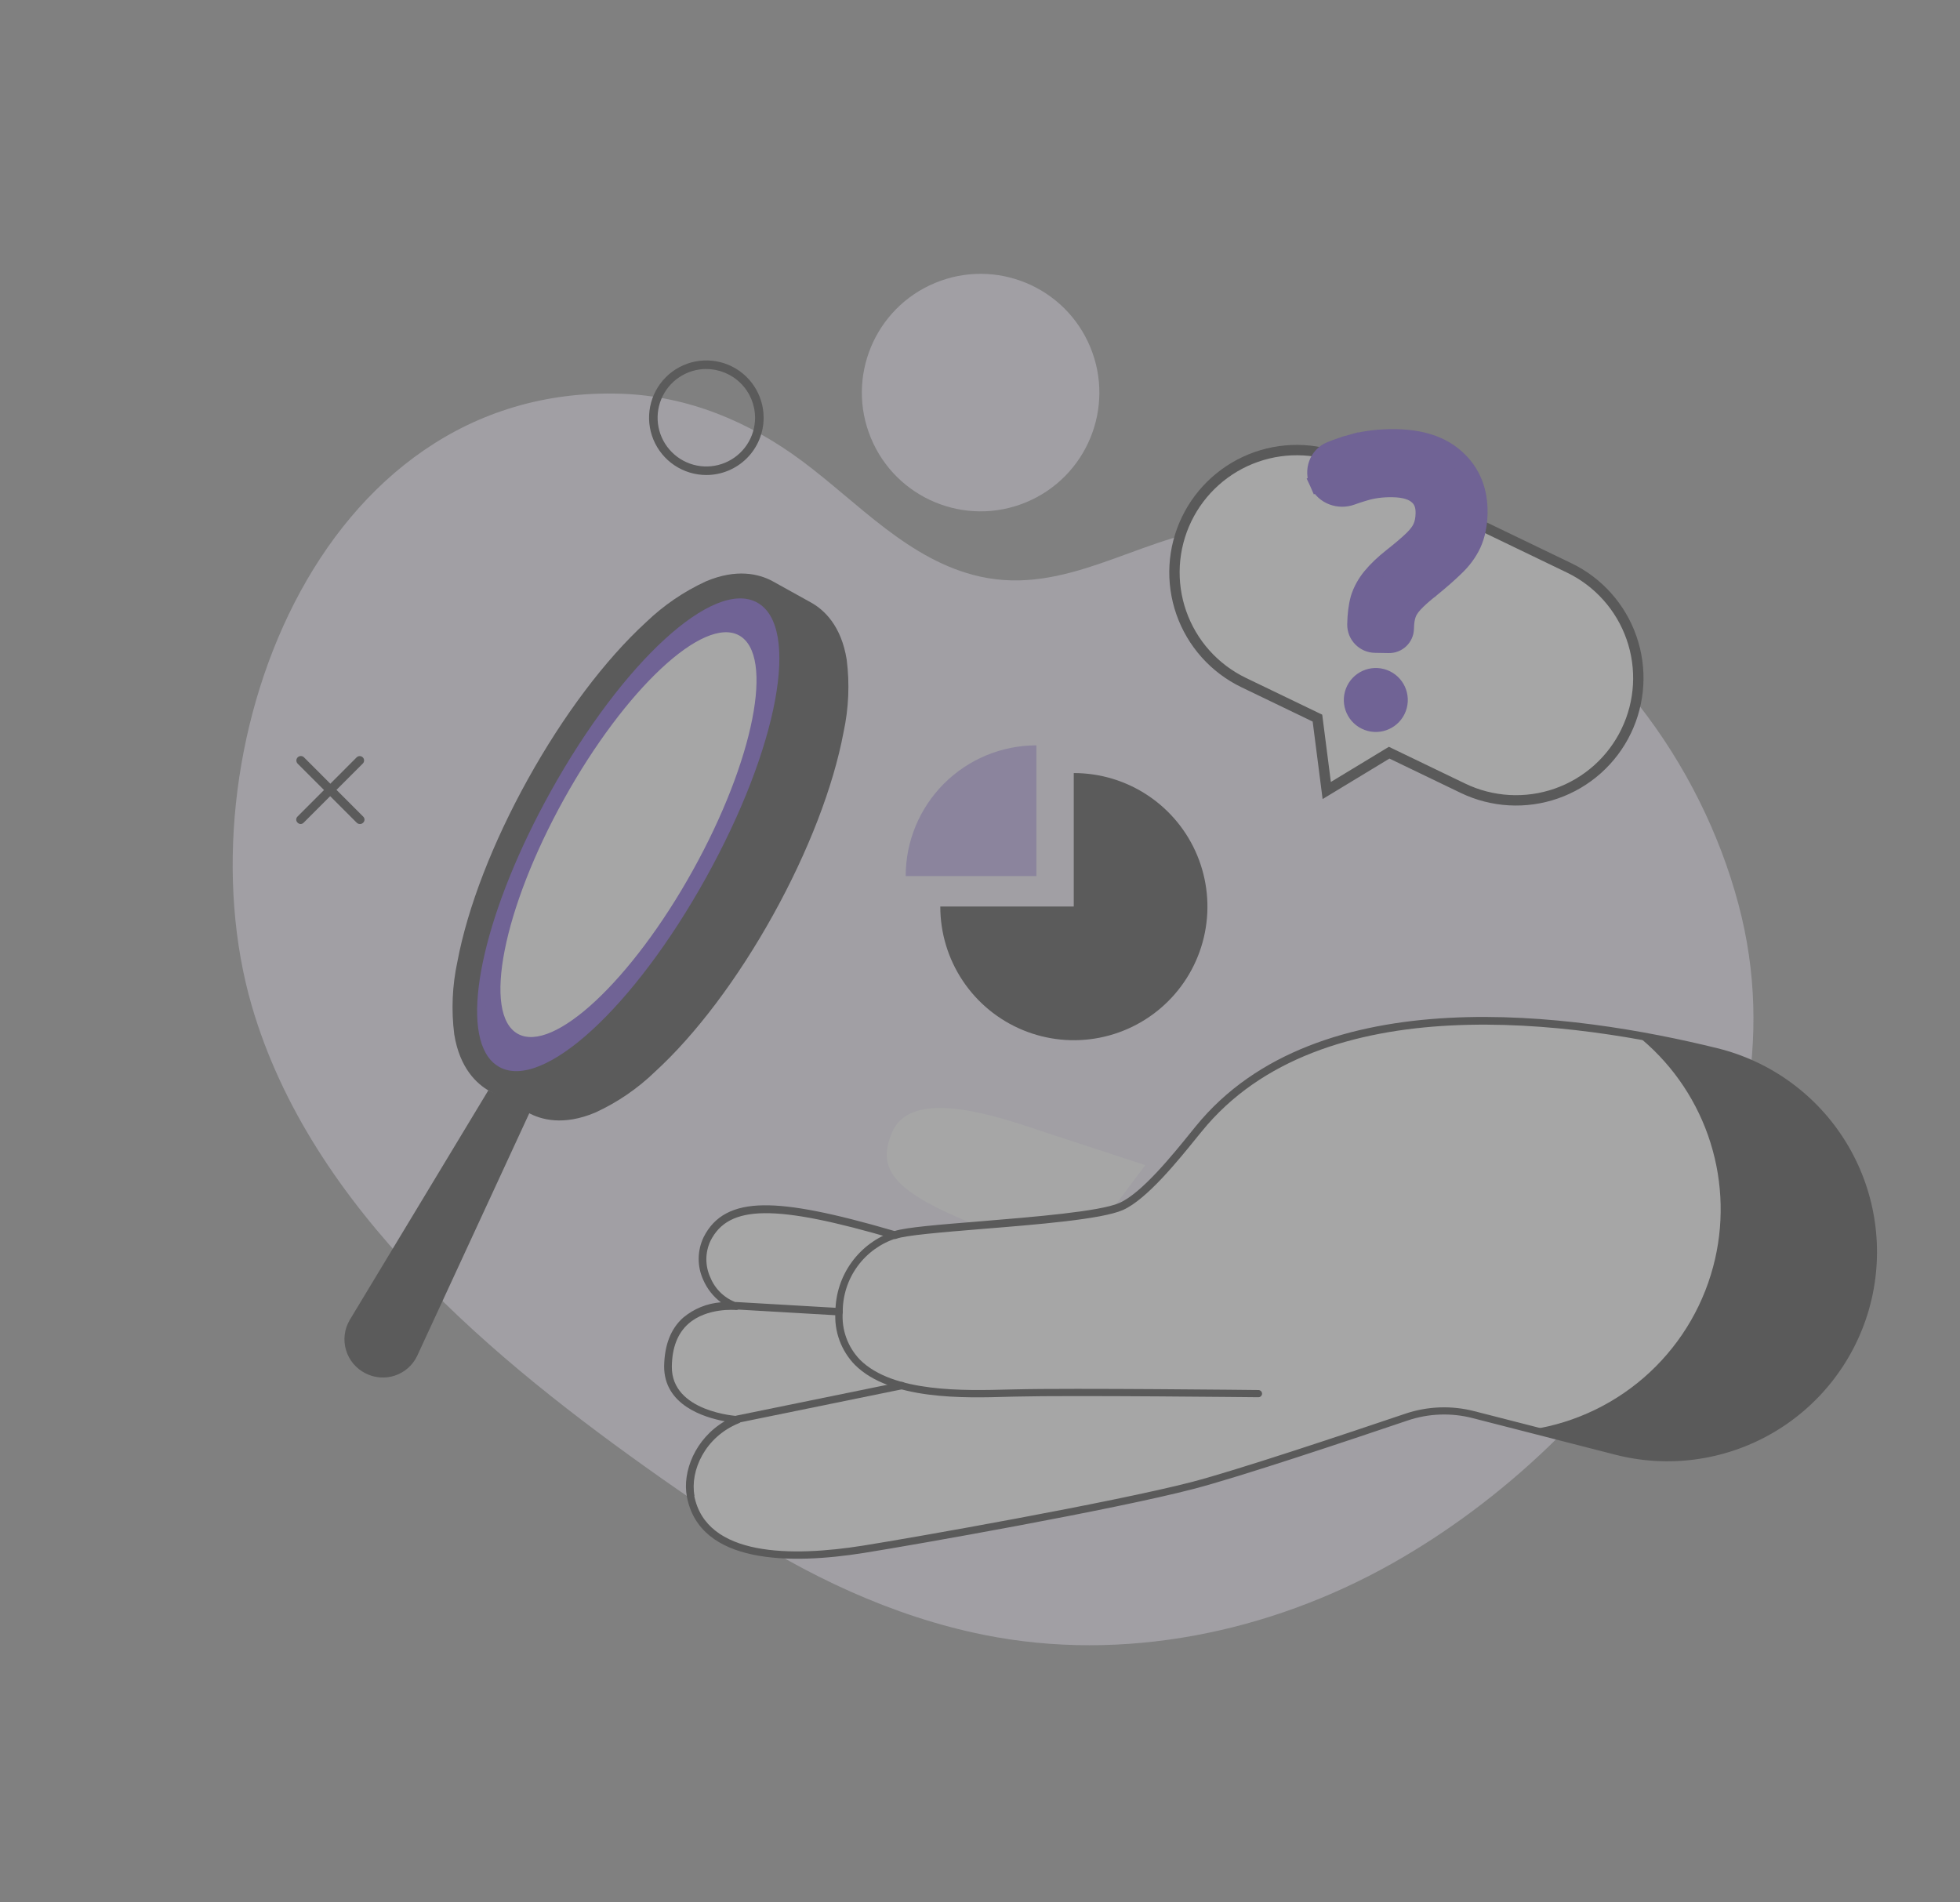 <svg width="204" height="198" viewBox="0 0 204 198" fill="none" xmlns="http://www.w3.org/2000/svg">
<rect x="0" y="0" width="204" height="198" fill="#808080" stroke="none"/>
<g opacity="0.3">
<path d="M180.946 94.129C177.034 79.42 166.693 65.375 152.738 58.883C144.573 55.122 135.505 53.766 126.597 54.975C118.235 56.123 110.844 61.977 102.006 60.01C94.618 58.366 89.316 52.315 83.471 47.974C77.951 43.872 71.587 41.21 64.644 40.98C32.806 39.944 18.673 78.74 26.199 104.669C32.363 125.857 51.466 141.625 68.792 153.826C71.084 155.439 73.397 157.011 75.726 158.564C83.854 163.957 92.868 168.235 102.395 170.155C116.931 173.084 132.154 169.897 144.844 162.757C167.738 149.884 188.431 122.182 180.946 94.129Z" fill="#EDE8F9"/>
<path d="M106.79 52.281C113.097 49.67 116.093 42.442 113.483 36.135C110.873 29.828 103.644 26.832 97.337 29.442C91.031 32.052 88.034 39.281 90.644 45.587C93.254 51.894 100.483 54.891 106.79 52.281Z" fill="#EDE8F9"/>
<path d="M123.502 54.046L123.502 54.046C124.968 51.005 127.581 48.671 130.768 47.557C133.954 46.443 137.453 46.641 140.493 48.106L163.318 59.106C166.359 60.572 168.693 63.185 169.807 66.372C170.921 69.558 170.723 73.057 169.258 76.097L169.258 76.098C168.532 77.604 167.517 78.952 166.271 80.066C165.024 81.18 163.57 82.037 161.992 82.589C160.414 83.141 158.743 83.376 157.074 83.282C155.405 83.188 153.771 82.766 152.265 82.04L144.85 78.467L144.587 78.34L144.337 78.492L138.089 82.278L137.159 75.032L137.122 74.742L136.858 74.615L129.441 71.041C127.935 70.315 126.586 69.299 125.473 68.053C124.359 66.806 123.503 65.352 122.951 63.774C122.4 62.196 122.164 60.524 122.259 58.855C122.354 57.186 122.776 55.552 123.502 54.046Z" fill="white" stroke="black" stroke-width="1.078"/>
<path d="M141.478 62.274L141.474 62.289L141.47 62.304C141.254 63.086 141.145 63.984 141.128 64.985C141.109 66.102 141.999 67.022 143.115 67.041L144.557 67.066C145.482 67.081 146.245 66.344 146.261 65.418C146.271 64.786 146.35 64.314 146.468 63.977L146.471 63.97L146.473 63.963C146.584 63.629 146.806 63.256 147.184 62.845C147.579 62.416 148.172 61.883 148.98 61.245L148.981 61.245L148.989 61.238C149.933 60.474 150.754 59.753 151.451 59.076C152.223 58.352 152.827 57.541 153.25 56.641L153.25 56.641L153.254 56.631C153.687 55.681 153.899 54.595 153.92 53.396C153.958 51.121 153.216 49.211 151.652 47.762C150.106 46.307 147.945 45.62 145.308 45.575C143.655 45.547 142.124 45.722 140.721 46.111L140.964 46.985L140.721 46.111C139.951 46.325 139.211 46.575 138.502 46.86C137.118 47.418 136.628 48.999 137.197 50.257L138.023 49.884L137.197 50.257C137.81 51.616 139.374 52.14 140.68 51.661C141.09 51.51 141.505 51.374 141.924 51.252L141.934 51.249L141.945 51.246C142.838 50.963 143.838 50.825 144.951 50.844C146.215 50.865 147.015 51.152 147.496 51.564L147.502 51.569L147.508 51.574C147.987 51.97 148.259 52.538 148.244 53.416C148.233 54.04 148.125 54.52 147.954 54.886L147.949 54.896L147.945 54.906C147.796 55.246 147.503 55.659 147.009 56.139C146.523 56.611 145.814 57.218 144.869 57.962L144.868 57.963C144.004 58.645 143.28 59.331 142.709 60.025L142.709 60.025L142.706 60.029C142.145 60.717 141.731 61.466 141.478 62.274Z" fill="#491DC5" stroke="#491DC5" stroke-width="1.814"/>
<circle cx="143.197" cy="72.855" r="2.79" transform="rotate(20.533 143.197 72.855)" fill="#491DC5" stroke="#491DC5" stroke-width="1.078"/>
<path d="M92.853 117.849C95.074 112.644 105.699 116.881 109.649 118.144C111.732 118.814 117.11 120.585 119.201 121.269L113.534 128.833L103.668 128.324C93.572 124.457 91.012 122.166 92.853 117.849Z" fill="white"/>
<path d="M180.102 131.67C181.12 127.211 180.78 122.548 179.125 118.284C177.47 114.019 174.576 110.348 170.816 107.743C173.523 108.255 176.154 108.842 178.65 109.442C184.114 110.783 188.832 114.218 191.787 119.006C194.742 123.794 195.696 129.552 194.445 135.038C193.806 137.827 192.615 140.46 190.943 142.782C189.271 145.104 187.15 147.067 184.707 148.557C182.264 150.046 179.547 151.032 176.717 151.455C173.887 151.878 171.001 151.73 168.229 151.02L161.156 149.204C165.711 148.526 169.955 146.489 173.335 143.361C176.715 140.233 179.073 136.159 180.102 131.67Z" fill="black"/>
<path d="M179.753 131.677C180.812 127.047 180.362 122.199 178.47 117.842C176.578 113.486 173.343 109.848 169.237 107.46C172.507 108.037 175.678 108.752 178.665 109.466C184.129 110.807 188.847 114.242 191.802 119.03C194.757 123.818 195.711 129.576 194.46 135.061C193.821 137.85 192.63 140.484 190.958 142.806C189.285 145.127 187.165 147.091 184.722 148.58C182.279 150.07 179.562 151.055 176.732 151.478C173.902 151.901 171.016 151.754 168.244 151.044L159.941 148.916C164.644 148.512 169.097 146.626 172.658 143.527C176.219 140.429 178.704 136.279 179.753 131.677Z" fill="black"/>
<path d="M71.871 155.71C71.349 152.963 73.013 149.208 76.735 147.715C76.735 147.715 69.457 147.333 69.505 142.17C69.576 135.139 76.586 135.913 76.586 135.913C74.015 135.16 72.209 131.656 73.578 128.932C75.656 124.781 80.768 124.903 93.127 128.522C95.392 127.615 112.942 127.184 116.671 125.545C119.291 124.402 122.953 119.679 124.758 117.458C136.346 103.208 160.375 104.955 178.643 109.466C184.107 110.807 188.826 114.242 191.78 119.03C194.735 123.818 195.69 129.576 194.438 135.062C193.799 137.851 192.609 140.484 190.936 142.806C189.264 145.128 187.144 147.091 184.7 148.581C182.257 150.07 179.54 151.055 176.71 151.479C173.88 151.902 170.994 151.754 168.222 151.044L153.344 147.228C151.041 146.638 148.616 146.73 146.364 147.493C140.551 149.462 128.946 153.347 124.152 154.597C115.693 156.803 95.115 160.423 89.847 161.26C83.568 162.26 73.229 162.838 71.871 155.71Z" fill="white"/>
<path d="M194.48 136.44C192.881 141.862 189.242 146.451 184.328 149.243C179.413 152.035 173.607 152.811 168.132 151.408L153.254 147.593C151.024 147.021 148.676 147.111 146.496 147.851C140.22 149.976 128.987 153.732 124.252 154.964C115.909 157.138 95.315 160.771 89.916 161.63C82.252 162.849 72.834 162.822 71.493 155.776C71 153.174 72.351 149.738 75.429 147.926C73.255 147.527 69.083 146.228 69.125 142.164C69.167 139.986 69.813 138.289 71.115 137.135C72.224 136.211 73.593 135.655 75.032 135.545C74.231 134.942 73.601 134.142 73.201 133.223C72.879 132.524 72.714 131.763 72.72 130.993C72.725 130.223 72.9 129.464 73.232 128.77C74.348 126.544 76.336 125.484 79.488 125.449C82.433 125.412 86.636 126.238 93.11 128.129C94.276 127.744 97.726 127.463 102.047 127.116C107.537 126.659 114.434 126.108 116.508 125.204C118.829 124.188 122.048 120.203 123.972 117.821L124.456 117.225C137.147 101.625 163.909 105.44 178.738 109.098C184.3 110.465 189.102 113.963 192.109 118.838C195.117 123.712 196.088 129.573 194.814 135.158C194.715 135.575 194.605 136.013 194.48 136.44ZM71.87 155.708L72.249 155.635C73.475 162.075 82.466 162.037 89.793 160.874C95.184 160.019 115.742 156.387 124.052 154.245C128.763 153.012 139.976 149.268 146.244 147.146C148.573 146.356 151.082 146.263 153.463 146.88L168.348 150.692C171.068 151.39 173.9 151.536 176.677 151.122C179.454 150.708 182.12 149.742 184.518 148.281C186.916 146.821 188.998 144.895 190.64 142.618C192.282 140.34 193.452 137.757 194.08 135.02C195.282 129.635 194.332 123.993 191.435 119.297C188.537 114.601 183.92 111.223 178.568 109.882C163.923 106.266 137.493 102.477 125.088 117.749L124.605 118.34C122.635 120.78 119.347 124.857 116.855 125.948C114.659 126.905 108.008 127.445 102.145 127.918C98.066 128.253 94.218 128.572 93.304 128.929C93.224 128.963 93.134 128.969 93.05 128.944C80.669 125.318 75.851 125.371 73.947 129.152C73.668 129.747 73.522 130.395 73.519 131.052C73.517 131.71 73.659 132.359 73.934 132.956C74.183 133.571 74.561 134.126 75.044 134.582C75.527 135.037 76.102 135.383 76.731 135.596C76.823 135.623 76.902 135.683 76.952 135.764C77.002 135.846 77.02 135.944 77.001 136.038C76.983 136.132 76.929 136.216 76.852 136.273C76.774 136.33 76.678 136.355 76.583 136.344C76.583 136.344 73.595 136.064 71.653 137.775C70.528 138.772 69.952 140.252 69.926 142.232C69.875 146.977 76.746 147.389 76.795 147.385C76.882 147.391 76.965 147.425 77.03 147.483C77.095 147.541 77.138 147.619 77.154 147.705C77.168 147.791 77.153 147.88 77.11 147.956C77.067 148.032 76.999 148.091 76.918 148.124C73.385 149.541 71.793 153.085 72.285 155.693L71.87 155.708Z" fill="black"/>
<path d="M178.508 131.033C179.486 126.76 179.231 122.298 177.773 118.164C176.316 114.03 173.715 110.395 170.274 107.681C173.151 108.178 175.962 108.781 178.646 109.448C184.111 110.79 188.829 114.225 191.784 119.013C194.739 123.801 195.693 129.559 194.442 135.044C193.803 137.833 192.612 140.467 190.94 142.789C189.267 145.11 187.147 147.074 184.704 148.563C182.26 150.053 179.544 151.038 176.714 151.461C173.884 151.884 170.998 151.736 168.226 151.027L159.458 148.78C164.044 148.068 168.312 145.996 171.708 142.832C175.105 139.668 177.473 135.558 178.508 131.033Z" fill="black"/>
<path d="M87.703 136.638C87.678 136.721 87.626 136.793 87.556 136.842C87.485 136.892 87.4 136.916 87.314 136.911L76.565 136.286C76.47 136.271 76.384 136.221 76.323 136.145C76.263 136.07 76.233 135.975 76.239 135.879C76.245 135.782 76.286 135.692 76.355 135.624C76.424 135.557 76.516 135.518 76.613 135.514L87.361 136.139C87.462 136.145 87.556 136.191 87.623 136.267C87.69 136.342 87.725 136.441 87.719 136.541C87.72 136.574 87.714 136.607 87.703 136.638Z" fill="black"/>
<path d="M94.231 144.316C94.211 144.384 94.174 144.445 94.122 144.493C94.07 144.541 94.006 144.573 93.937 144.587L76.81 148.086C76.76 148.096 76.709 148.096 76.66 148.086C76.611 148.077 76.564 148.057 76.522 148.029C76.48 148.001 76.444 147.965 76.416 147.923C76.388 147.881 76.369 147.834 76.359 147.785C76.35 147.736 76.35 147.685 76.359 147.635C76.369 147.586 76.389 147.539 76.417 147.498C76.445 147.456 76.481 147.42 76.523 147.392C76.564 147.364 76.611 147.345 76.661 147.335L93.788 143.835C93.888 143.816 93.991 143.836 94.076 143.892C94.161 143.948 94.221 144.035 94.242 144.135C94.252 144.195 94.248 144.257 94.231 144.316Z" fill="black"/>
<path d="M131.345 145.153C131.322 145.233 131.273 145.303 131.206 145.352C131.139 145.401 131.057 145.427 130.974 145.425C130.777 145.427 111.507 145.21 105.769 145.357C105.517 145.362 105.254 145.369 104.978 145.375C100.368 145.513 92.656 145.736 88.974 142.051C88.267 141.323 87.721 140.455 87.373 139.501C87.024 138.548 86.881 137.532 86.952 136.52C86.964 134.672 87.553 132.874 88.637 131.378C89.721 129.882 91.245 128.761 92.997 128.174C93.044 128.157 93.095 128.149 93.145 128.151C93.196 128.154 93.245 128.166 93.291 128.188C93.336 128.21 93.377 128.24 93.411 128.278C93.445 128.315 93.471 128.359 93.488 128.407C93.521 128.503 93.515 128.608 93.471 128.7C93.428 128.792 93.35 128.863 93.255 128.898C91.637 129.42 90.227 130.444 89.231 131.822C88.235 133.199 87.704 134.858 87.715 136.559C87.647 137.466 87.772 138.377 88.081 139.233C88.391 140.089 88.877 140.869 89.51 141.523C92.962 144.974 100.471 144.734 104.949 144.623L105.745 144.606C111.495 144.457 130.784 144.673 130.979 144.676C131.08 144.678 131.177 144.72 131.248 144.792C131.319 144.864 131.359 144.961 131.36 145.062L131.345 145.153Z" fill="black"/>
<path d="M37.444 85.761C37.326 85.76 37.213 85.713 37.129 85.629L30.983 79.484C30.94 79.441 30.906 79.389 30.882 79.333C30.859 79.276 30.847 79.216 30.847 79.155C30.847 79.031 30.896 78.913 30.983 78.826C31.07 78.739 31.189 78.689 31.312 78.689C31.436 78.689 31.554 78.739 31.641 78.826L37.787 84.978C37.834 85.019 37.872 85.069 37.898 85.126C37.924 85.183 37.938 85.245 37.938 85.307C37.938 85.37 37.924 85.431 37.898 85.488C37.872 85.545 37.834 85.595 37.787 85.636C37.742 85.68 37.688 85.714 37.629 85.736C37.57 85.757 37.507 85.766 37.444 85.761Z" fill="#020202"/>
<path d="M31.291 85.762C31.175 85.761 31.064 85.713 30.982 85.63C30.935 85.59 30.897 85.539 30.871 85.482C30.845 85.426 30.831 85.364 30.831 85.301C30.831 85.239 30.845 85.177 30.871 85.121C30.897 85.064 30.935 85.013 30.982 84.972L37.127 78.82C37.215 78.737 37.331 78.692 37.452 78.695C37.572 78.698 37.686 78.749 37.769 78.837C37.852 78.924 37.897 79.04 37.894 79.161C37.891 79.281 37.84 79.395 37.753 79.478L31.607 85.624C31.566 85.667 31.517 85.701 31.463 85.725C31.409 85.749 31.35 85.761 31.291 85.762Z" fill="#020202"/>
<path d="M73.517 49.439C72.338 49.439 71.186 49.089 70.205 48.434C69.225 47.779 68.461 46.848 68.01 45.758C67.558 44.669 67.44 43.471 67.67 42.314C67.9 41.158 68.468 40.096 69.302 39.262C70.135 38.428 71.198 37.86 72.354 37.63C73.51 37.4 74.709 37.518 75.799 37.969C76.888 38.421 77.819 39.185 78.474 40.165C79.129 41.145 79.479 42.298 79.479 43.477C79.479 45.058 78.851 46.575 77.733 47.693C76.615 48.81 75.098 49.439 73.517 49.439ZM73.517 38.404C72.514 38.404 71.533 38.702 70.699 39.259C69.864 39.816 69.214 40.609 68.83 41.536C68.446 42.463 68.346 43.483 68.541 44.467C68.737 45.451 69.22 46.355 69.93 47.064C70.639 47.774 71.543 48.257 72.528 48.453C73.512 48.649 74.532 48.548 75.459 48.164C76.386 47.78 77.178 47.13 77.735 46.296C78.293 45.461 78.59 44.48 78.59 43.477C78.587 42.133 78.051 40.846 77.1 39.896C76.149 38.946 74.861 38.412 73.517 38.41V38.404Z" fill="#020202"/>
<path d="M50.824 113.488L36.397 137.39C36.123 137.857 35.947 138.375 35.881 138.912C35.815 139.449 35.861 139.995 36.014 140.514C36.167 141.033 36.425 141.515 36.772 141.931C37.12 142.346 37.548 142.686 38.032 142.929C38.501 143.172 39.014 143.32 39.541 143.361C40.067 143.403 40.597 143.339 41.099 143.172C41.6 143.006 42.063 142.74 42.46 142.391C42.856 142.043 43.179 141.618 43.409 141.142L55.271 115.474L50.824 113.488Z" fill="#020202"/>
<path d="M87.797 76.213C88.335 73.727 88.445 71.167 88.124 68.644C87.558 65.134 85.791 63.479 84.415 62.713L80.362 60.465C78.967 59.728 76.662 59.163 73.481 60.505C71.17 61.569 69.054 63.014 67.223 64.78C62.997 68.656 58.641 74.444 54.96 81.07C51.28 87.695 48.668 94.451 47.607 100.091C47.07 102.577 46.959 105.136 47.28 107.66C47.846 111.17 49.613 112.824 50.994 113.587L51.23 113.71L54.937 115.788C56.316 116.559 58.653 117.18 61.936 115.805C64.249 114.748 66.363 113.304 68.189 111.534C72.418 107.663 76.775 101.875 80.455 95.25C84.135 88.624 86.741 81.849 87.797 76.213Z" fill="#020202"/>
<path d="M52.215 110.627C56.453 112.982 65.8 104.253 73.092 91.131C80.384 78.008 82.859 65.461 78.621 63.106C74.382 60.751 65.035 69.48 57.743 82.602C50.452 95.724 47.977 108.271 52.215 110.627Z" fill="#491DC5"/>
<path d="M50.791 109.977C47.961 105.96 50.542 94.568 57.308 82.392C64.84 68.841 74.286 60.203 78.816 62.717C83.346 65.232 81.001 77.825 73.474 91.373C65.947 104.921 56.492 113.566 51.962 111.052C51.494 110.788 51.094 110.42 50.791 109.977ZM79.269 64.36C79.034 64.02 78.726 63.737 78.367 63.533C74.427 61.346 65.157 70.189 58.119 82.845C51.725 94.383 48.978 105.806 51.502 109.39C51.733 109.73 52.041 110.011 52.401 110.211C56.34 112.407 65.606 103.559 72.643 90.903C79.081 79.382 81.82 67.948 79.285 64.349L79.269 64.36Z" fill="#491DC5"/>
<path d="M53.893 107.602C57.592 109.657 65.749 102.042 72.111 90.592C78.473 79.142 80.632 68.194 76.933 66.138C73.233 64.082 65.077 71.698 58.714 83.148C52.352 94.598 50.193 105.546 53.893 107.602Z" fill="white"/>
<path d="M111.759 80.461C114.509 80.459 117.199 81.272 119.486 82.799C121.774 84.326 123.558 86.497 124.612 89.038C125.665 91.579 125.941 94.375 125.405 97.073C124.869 99.77 123.545 102.249 121.6 104.193C119.655 106.138 117.177 107.463 114.479 107.999C111.781 108.535 108.985 108.259 106.445 107.205C103.904 106.151 101.733 104.368 100.206 102.08C98.679 99.792 97.865 97.103 97.868 94.352H111.759V80.461Z" fill="#020202"/>
<path d="M107.871 77.576V91.183H94.265C94.265 87.574 95.698 84.113 98.25 81.561C100.802 79.01 104.263 77.576 107.871 77.576Z" fill="#A48EE2"/>
</g>
</svg>
